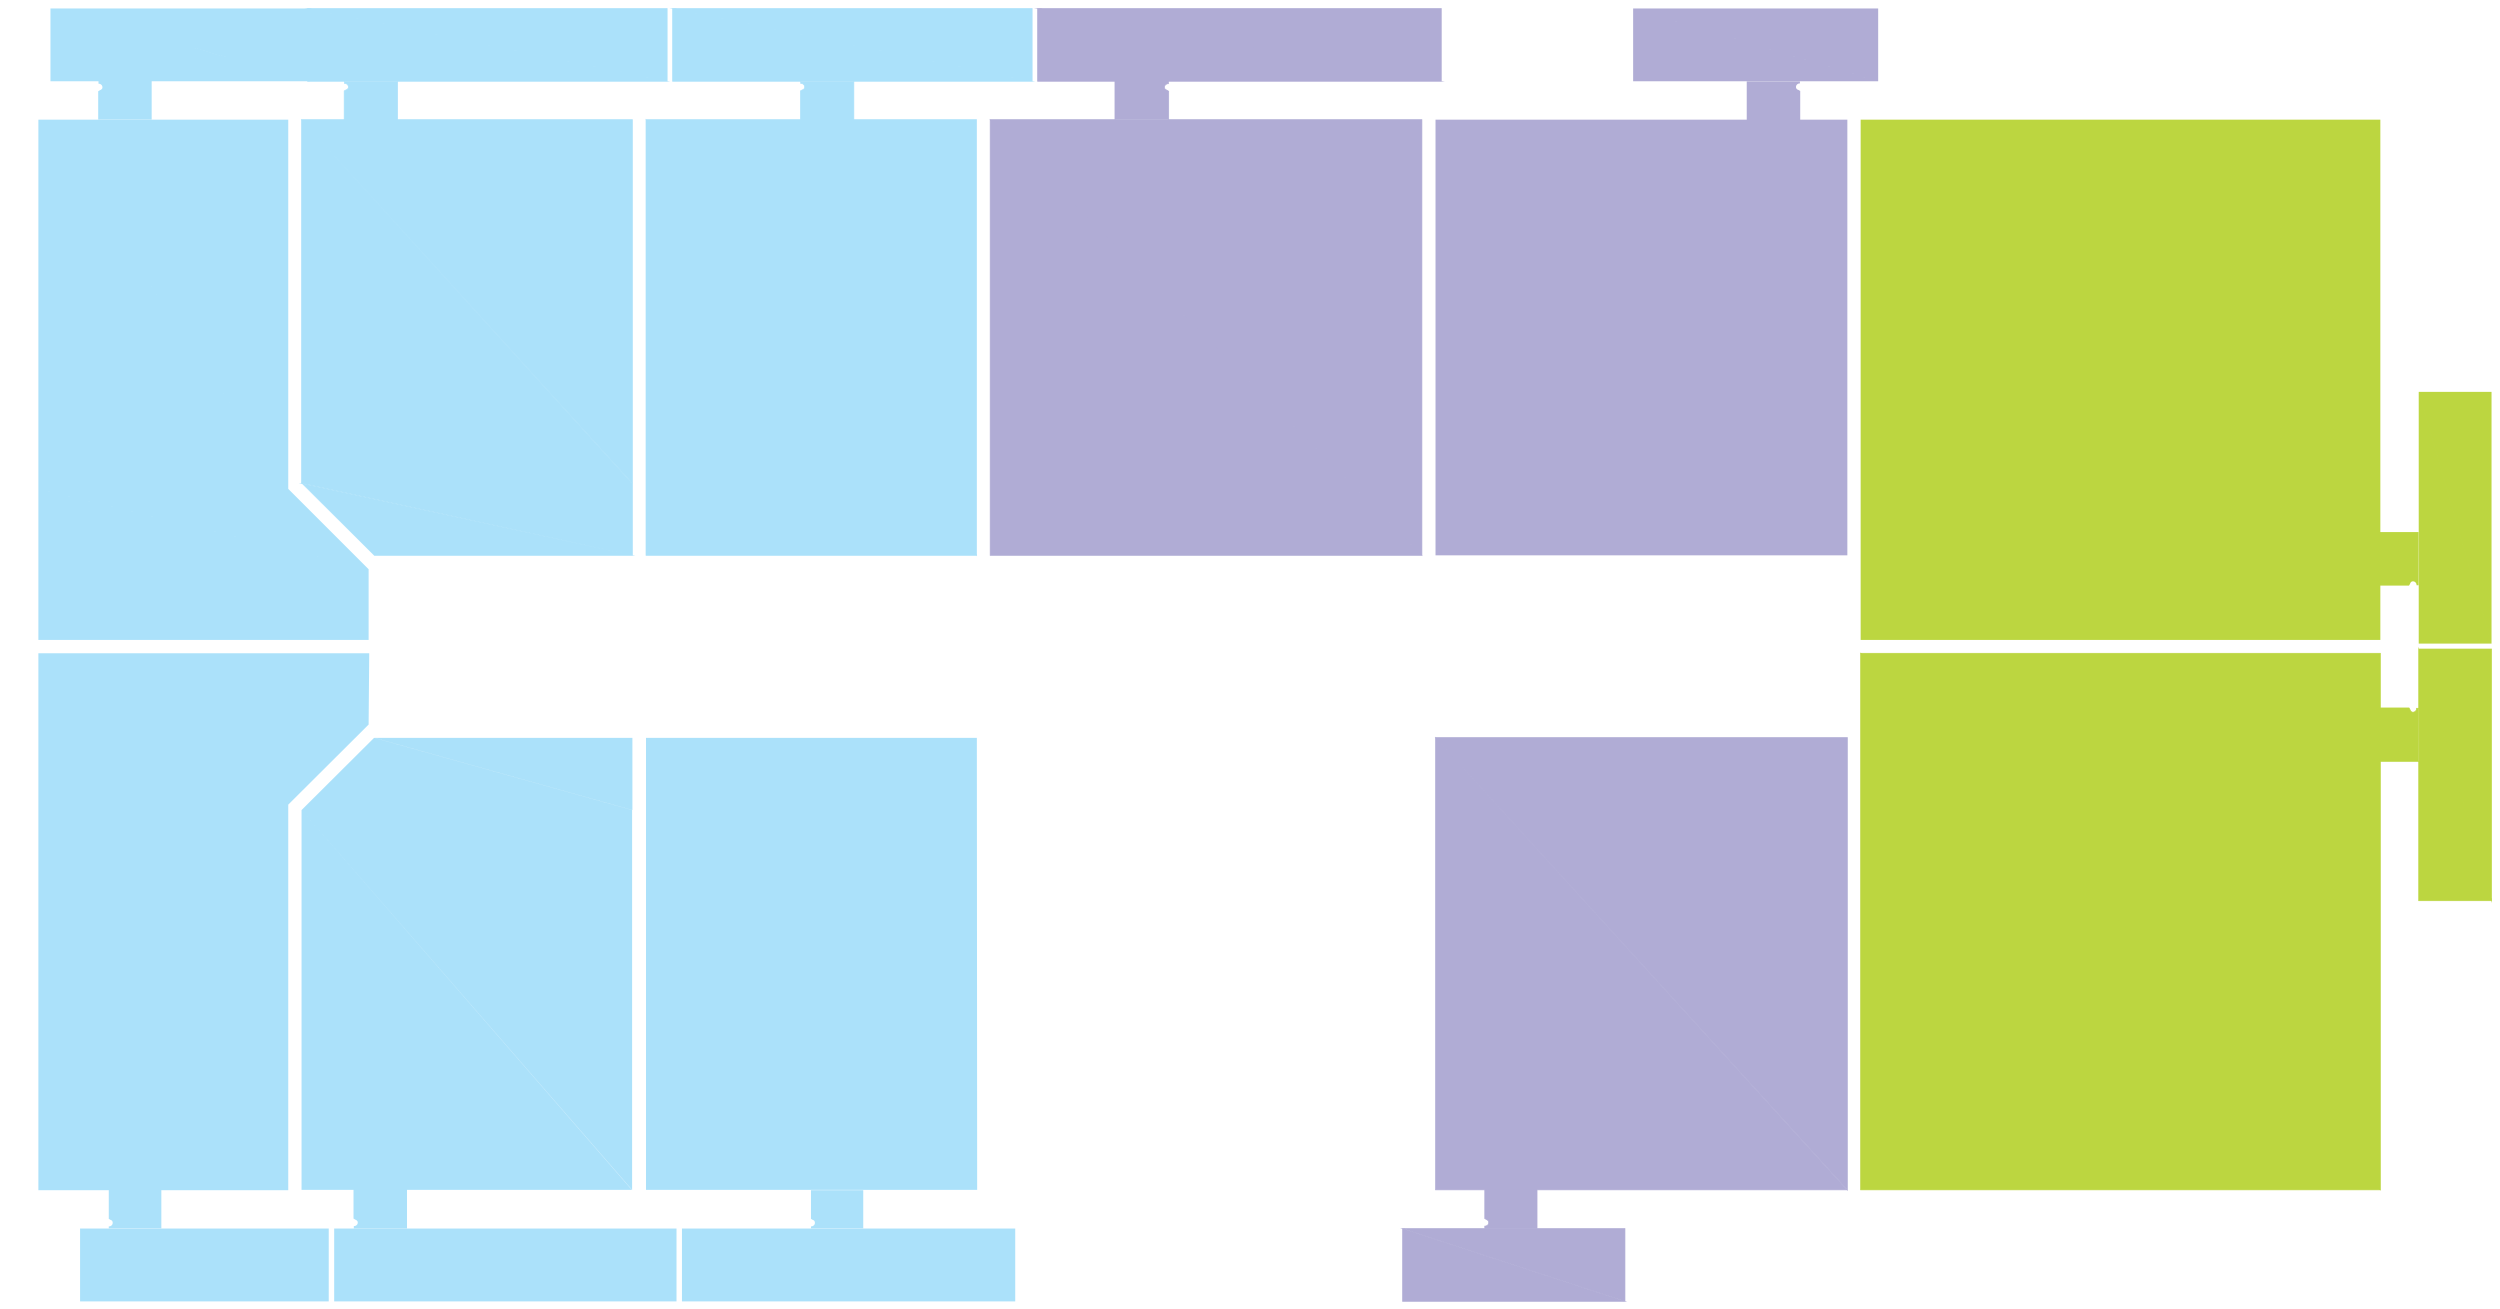 <svg version="1.2" baseProfile="tiny" id="Слой_1"
	 xmlns="http://www.w3.org/2000/svg" xmlns:xlink="http://www.w3.org/1999/xlink" x="0px" y="0px" viewBox="0 0 827.4 433.2"
	 xml:space="preserve">
<path data-apartment-token="b2_s1_a2-2" class="map-floor__room-2 map-floor__room" data-room="2" fill-rule="evenodd" fill="#BCD640" stroke="#BCD640" stroke-width="0.216" stroke-miterlimit="22.926" d="M800.5,252h-12.7
	v-17.7h9.5c0.1,0.2,0.2,0.4,0.3,0.5c0.1,0.5,0.5,0.9,0.9,0.9c0.2,0,0.4,0,0.6-0.1c0.4-0.2,0.7-0.6,0.7-1.2h0.8V252z M800.5,298.1
	h24.1l-24.1-83.3V298.1L800.5,298.1z M824.6,214.8h-24.1l24.1,83.3V214.8z M615.8,393.8h172l-172-177.6V393.8L615.8,393.8z
	 M787.8,216.2h-172l172,177.6V216.2z"/>
<path data-apartment-token="b2_s1_a2-1" class="map-floor__room-2 map-floor__room" data-room="2" fill-rule="evenodd" fill="#BCD640" d="M800.5,213h24.1l-24.1-83.3V213L800.5,213z M824.6,213l-24.1-83.3h24.1V213z
	 M800.5,176.1h-12.7v17.7h9.5c0.1-0.2,0.2-0.4,0.3-0.5c0.1-0.5,0.5-0.9,0.9-0.9c0.2,0,0.4,0,0.6,0.1c0.4,0.2,0.7,0.6,0.7,1.2h0.8
	V176.1z M615.8,211.8V39.6l172,172.2H615.8L615.8,211.8z M787.8,211.8l-172-172.2h172V211.8z"/>
<path data-apartment-token="b2_s1_a1p-3" class="map-floor__room-1p map-floor__room" data-room="1p" fill-rule="evenodd" fill="#B0ACD5" stroke="#B0ACD5" stroke-width="0.216" stroke-miterlimit="22.926" d="M491.4,406.6v-0.8
	c0.6,0,1-0.3,1.2-0.7c0.1-0.2,0.1-0.4,0.1-0.6c0-0.4-0.3-0.7-0.8-0.9c-0.1-0.1-0.3-0.2-0.5-0.3v-9.5h17.3v12.7H491.4z M475.1,393.8
	h136.3L475.1,244.1V393.8L475.1,393.8z M611.4,244.1H475.1l136.3,149.8V244.1z M464.2,430.7h73.7l-73.7-24.1V430.7L464.2,430.7z
	 M537.8,406.6h-73.7l73.7,24.1V406.6z"/>
<path data-apartment-token="b2_s1_a1p-2" class="map-floor__room-1p map-floor__room" data-room="1p" fill-rule="evenodd" fill="#B0ACD5" d="M611.4,183.8L611.4,183.8H475.1H611.4z M611.4,183.8H475.1V39.6L611.4,183.8z
	 M540.5,26.9V2.8l81.1,24.1H540.5L540.5,26.9z M621.6,26.9L540.5,2.8h81.1V26.9z M578.1,26.9v12.7h17.7v-9.5
	c-0.2-0.1-0.4-0.2-0.5-0.3c-0.5-0.1-0.9-0.5-0.9-0.9c0-0.2,0-0.4,0.1-0.6c0.2-0.4,0.6-0.7,1.2-0.7v-0.8H578.1z M611.4,183.8V39.6
	H475.1L611.4,183.8z"/>
<path data-apartment-token="b2_s1_a1s-4" class="map-floor__room-1s map-floor__room" data-room="1s" fill-rule="evenodd" fill="#ABE1FA" d="M225.7,430.7H336l-110.3-24.1V430.7L225.7,430.7z M336,430.7l-110.3-24.1H336V430.7z
	 M285.7,406.6v-12.7h-17.3v9.5c0.2,0.1,0.4,0.2,0.5,0.3c0.5,0.1,0.8,0.5,0.8,0.9c0,0.2,0,0.4-0.1,0.6c-0.2,0.4-0.6,0.7-1.2,0.7v0.8
	H285.7z M323.4,393.8L323.4,393.8H213.8H323.4z M323.4,393.8H213.8V244.2L323.4,393.8z M323.4,393.8l-0.1-149.6H213.8L323.4,393.8z"
	/>
<path data-apartment-token="b2_s1_a1p-1" class="map-floor__room-1p map-floor__room" data-room="1p" fill-rule="evenodd" fill="#B0ACD5" stroke="#B0ACD5" stroke-width="0.216" stroke-miterlimit="22.926" d="M386.7,26.9v0.8
	c-0.6,0-1,0.3-1.2,0.7c-0.1,0.2-0.1,0.4-0.1,0.6c0,0.4,0.4,0.7,0.9,0.9c0.1,0.1,0.3,0.2,0.5,0.3v9.5H369V26.9H386.7z M343.4,26.9
	H477L343.4,2.8V26.9L343.4,26.9z M477,2.8H343.4L477,26.9V2.8z M327.7,183.8h142.9l0,0H327.7z M327.7,39.6v144.2h142.9L327.7,39.6z
	 M470.6,183.8V39.6H327.7L470.6,183.8z"/>
<path data-apartment-token="b2_s1_a1s-3" class="map-floor__room-1s map-floor__room" data-room="1s" fill-rule="evenodd" fill="#ABE1FA" stroke="#ABE1FA" stroke-width="0.216" stroke-miterlimit="22.926" d="M282.6,26.9v12.7
	h-17.7v-9.5c0.2-0.1,0.4-0.2,0.5-0.3c0.5-0.1,0.9-0.5,0.9-0.9c0-0.2,0-0.4-0.1-0.6c-0.2-0.4-0.6-0.7-1.2-0.7v-0.8H282.6z
	 M222.6,26.9h119l-119-24.1V26.9L222.6,26.9z M341.6,2.8h-119l119,24.1V2.8z M213.8,183.8h109.4L213.8,39.6V183.8L213.8,183.8z
	 M323.3,39.6H213.8l109.4,144.2V39.6z"/>
<path data-apartment-token="b2_s1_a1s-5" class="map-floor__room-1s map-floor__room" data-room="1s" fill-rule="evenodd" fill="#ABE1FA" d="M99.8,268.1h109.4l-85.4-23.9L99.8,268.1L99.8,268.1z M209.3,268.1l-85.4-23.9h85.4
	V268.1z M117.1,406.6v-0.8c0.6,0,1-0.3,1.2-0.7c0.1-0.2,0.1-0.4,0.1-0.6c0-0.4-0.4-0.7-0.9-0.9c-0.1-0.1-0.3-0.2-0.5-0.3v-9.5h17.7
	v12.7H117.1z M99.8,393.8h109.4L99.8,268.1V393.8L99.8,393.8z M209.3,268.1H99.8l109.4,125.8V268.1z M110.6,430.7h113.3l-113.3-24.1
	V430.7L110.6,430.7z M223.9,406.6H110.6l113.3,24.1V406.6z"/>
<path data-apartment-token="b2_s1_a1s-2" class="map-floor__room-1s map-floor__room" data-room="1s" fill-rule="evenodd" fill="#ABE1FA" stroke="#ABE1FA" stroke-width="0.216" stroke-miterlimit="22.926" d="M209.3,183.8
	L209.3,183.8h-85.4H209.3z M209.3,183.8h-85.4l-24-23.9L209.3,183.8z M131.6,26.9v12.7h-17.7v-9.5c0.2-0.1,0.4-0.2,0.5-0.3
	c0.5-0.1,0.9-0.5,0.9-0.9c0-0.2,0-0.4-0.1-0.6c-0.2-0.4-0.6-0.7-1.2-0.7v-0.8H131.6z M101.8,26.9h119l-119-24.1V26.9L101.8,26.9z
	 M220.8,2.8h-119l119,24.1V2.8z M99.8,160h109.4L99.8,39.6V160L99.8,160z M209.3,39.6H99.8L209.3,160V39.6z M209.3,183.8V160H99.8
	L209.3,183.8z"/>
<path data-apartment-token="b2_s1_a1s-6" class="map-floor__room-1s map-floor__room" data-room="1s" fill-rule="evenodd" fill="#ABE1FA" d="M12.7,266.3h82.7v127.6L12.7,266.3z M53.4,406.6v-12.7H36v9.5c0.2,0.1,0.4,0.2,0.5,0.3
	c0.5,0.1,0.8,0.5,0.8,0.9c0,0.2,0,0.4-0.1,0.6c-0.2,0.4-0.6,0.7-1.2,0.7v0.8H53.4z M12.7,239.8H122L12.7,216.2V239.8L12.7,239.8z
	 M122.2,216.2H12.7L122,239.8L122.2,216.2z M12.7,266.3h82.7l-82.7-26.5V266.3L12.7,266.3z M122,239.8H12.7l82.7,26.5L122,239.8z
	 M95.4,393.8L95.4,393.8H12.7H95.4z M12.7,266.3v127.6h82.7L12.7,266.3z M26.5,430.7h82.3l-82.3-24.1V430.7L26.5,430.7z
	 M108.8,406.6H26.5l82.3,24.1V406.6z"/>
<path data-apartment-token="b2_s1_a1s-1" class="map-floor__room-1s map-floor__room" data-room="1s" fill-rule="evenodd" fill="#ABE1FA" d="M122,211.8L122,211.8H12.7H122z M122,211.8H12.7v-23.4L122,211.8z M12.7,161.8V39.6
	l82.7,122.2H12.7L12.7,161.8z M95.4,161.8L12.7,39.6h82.7V161.8z M16.7,26.9h2.4V2.8h-2.4V26.9z M32.6,26.9v0.8c0.6,0,1,0.3,1.2,0.7
	c0.1,0.2,0.1,0.4,0.1,0.6c0,0.4-0.4,0.7-0.9,0.9c-0.1,0.1-0.3,0.2-0.5,0.3v9.5h17.7V26.9H32.6z M19.1,26.9V2.8l83.4,24.1H19.1
	L19.1,26.9z M102.5,26.9L19.1,2.8h83.4V26.9z M12.7,188.4v-26.6L122,188.4H12.7L12.7,188.4z M122,188.4L12.7,161.8h82.7L122,188.4z
	 M122,211.8v-23.4H12.7L122,211.8z"/>
</svg>
